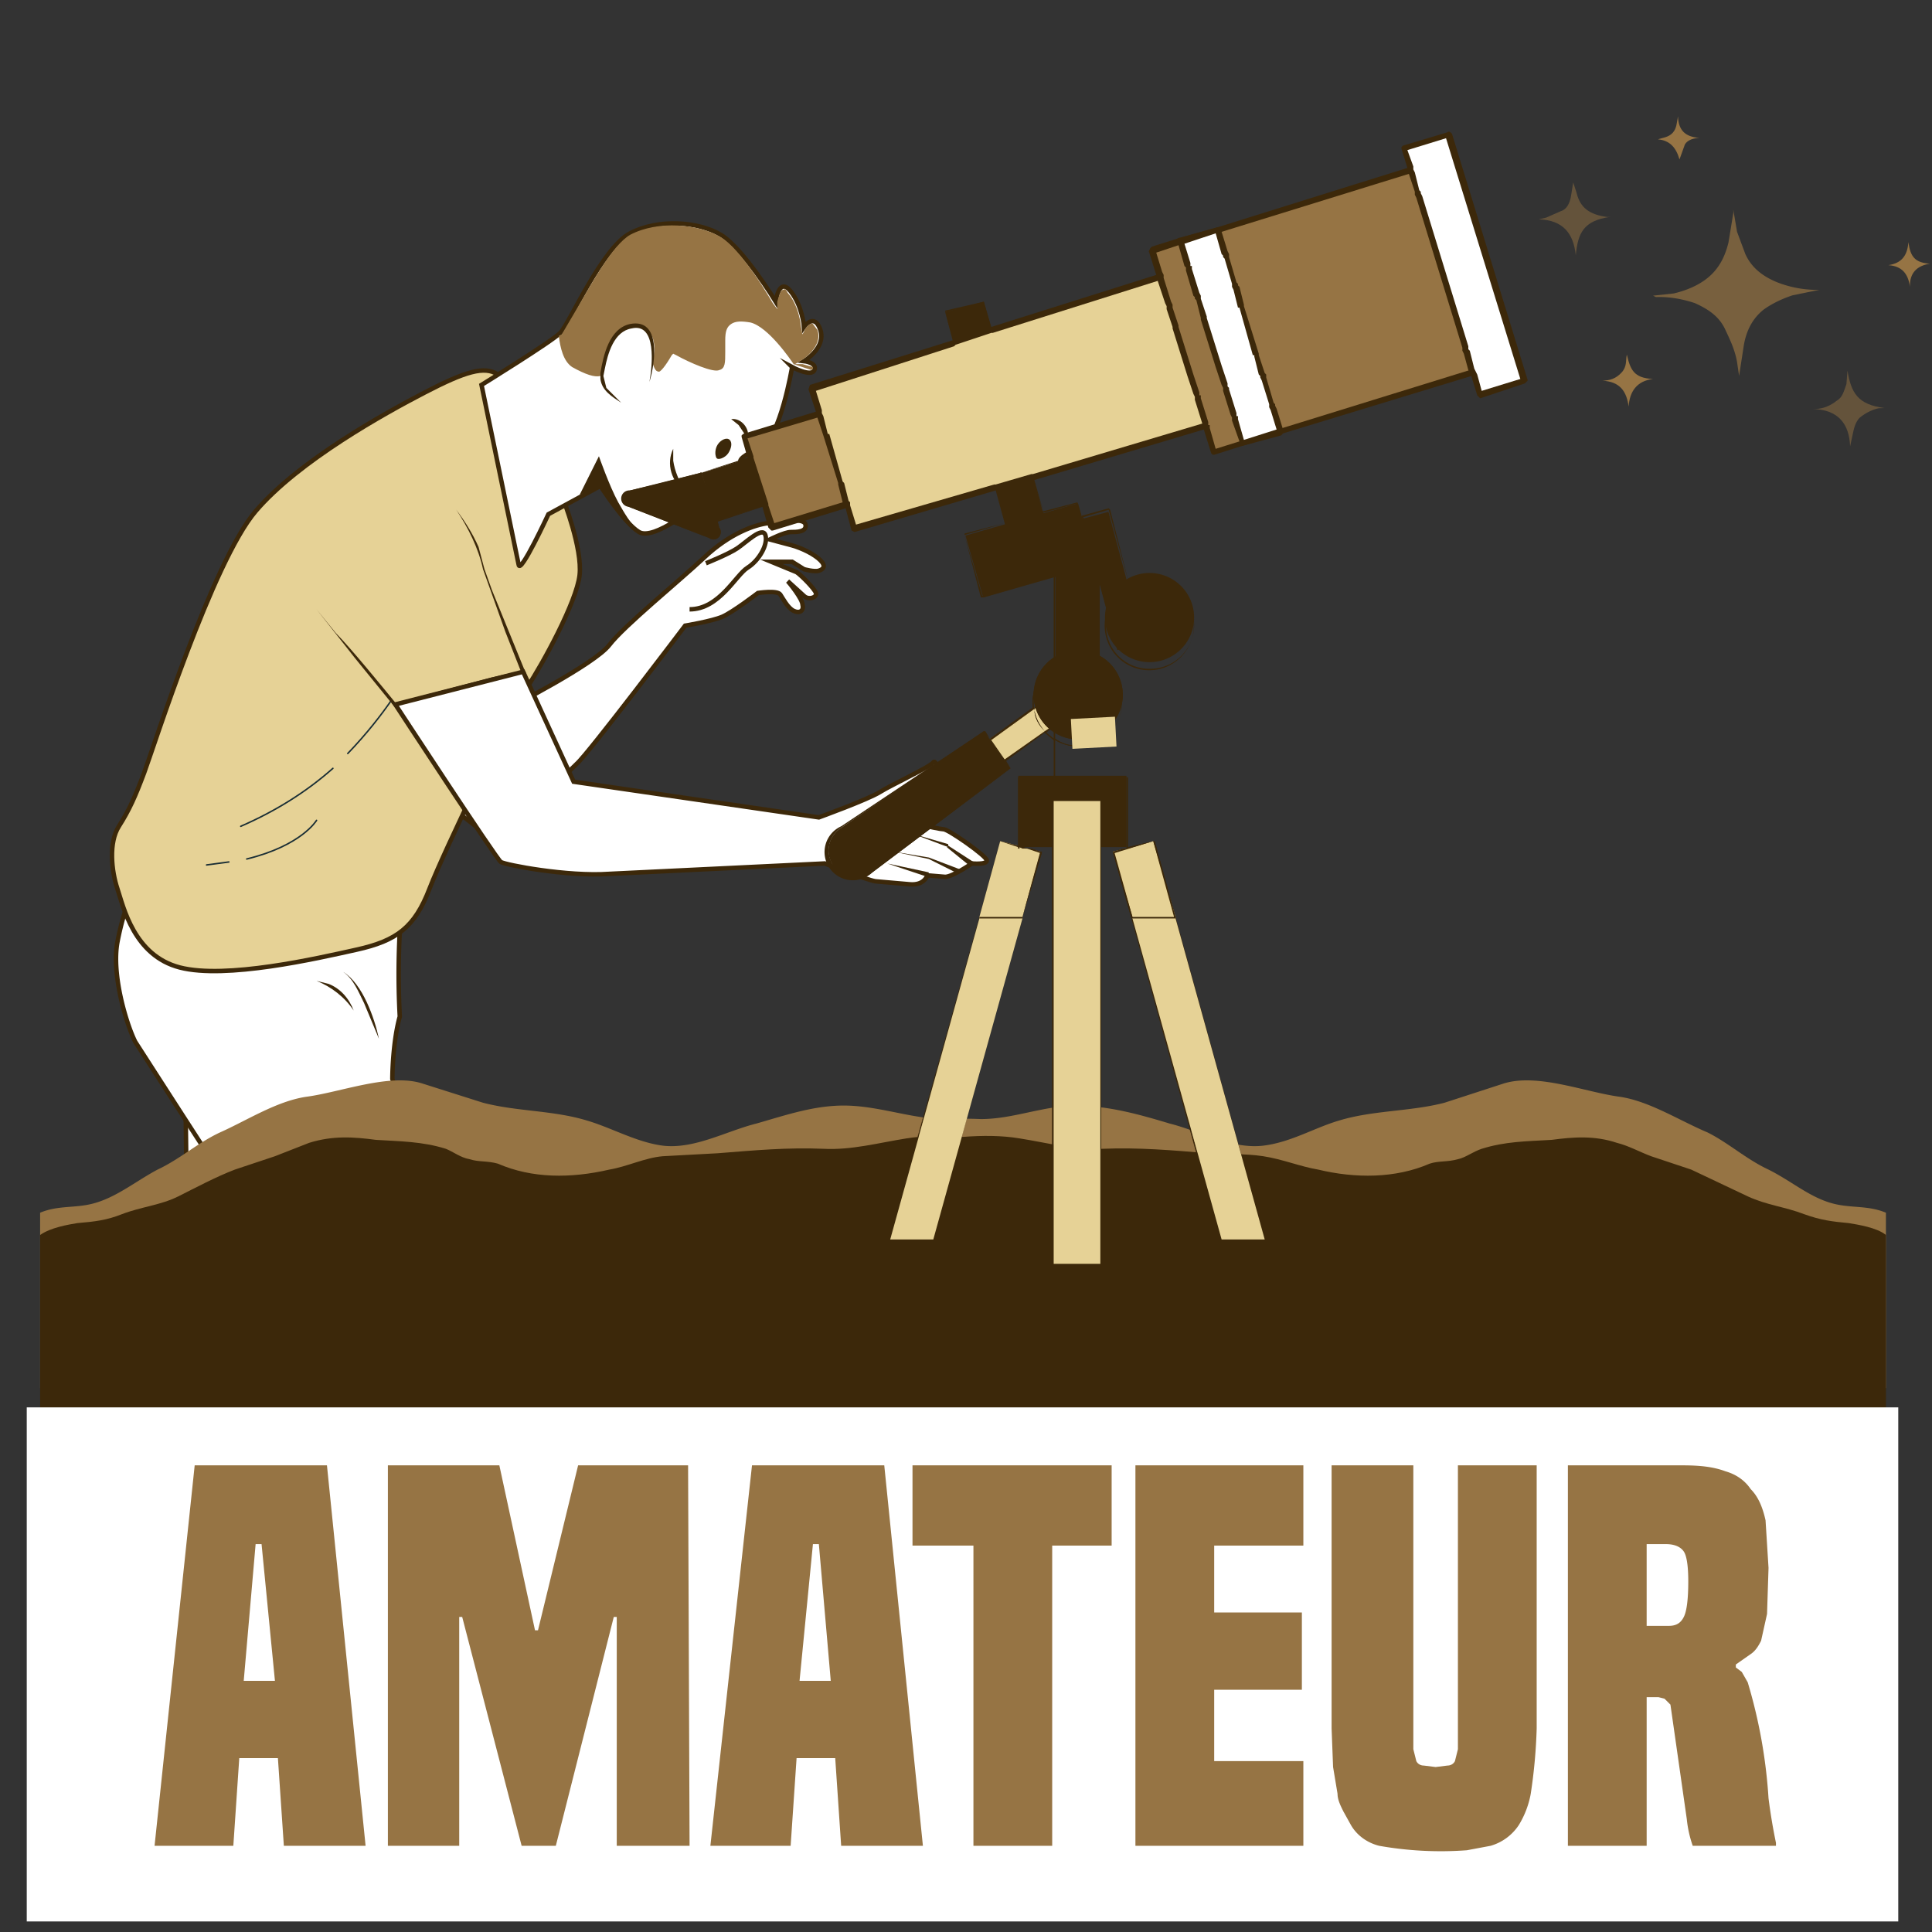 <svg xmlns="http://www.w3.org/2000/svg" xmlns:xlink="http://www.w3.org/1999/xlink" shape-rendering="geometricPrecision" viewBox="0 0 1300 1300" xmlns:v="https://vecta.io/nano"><rect x="0" y="0" width="1300" height="1300" fill="#333333" stroke="none"/><style><![CDATA[#B{animation:eLBl29mW6kq4_to__to 4500ms linear 1 normal forwards}#C{animation:eLBl29mW6kq4_tr__tr 4500ms linear 1 normal forwards}#D{animation:eLBl29mW6kq4_ts__ts 4500ms linear 1 normal forwards}#E{animation:eLBl29mW6kq18_to__to 4500ms linear 1 normal forwards}#F{animation:eLBl29mW6kq18_tr__tr 4500ms linear 1 normal forwards}#G{animation:eLBl29mW6kq154_to__to 4500ms linear 1 normal forwards}#H{animation:eLBl29mW6kq154_tr__tr 4500ms linear 1 normal forwards}@keyframes eLBl29mW6kq4_to__to{0%,77.778%,to{transform:translate(1167.87px,118.15px)}11.111%{transform:translate(1167.87px,118.15px);animation-timing-function:cubic-bezier(.445,.05,.55,.95)}44.444%{transform:translate(1125.813px,132.991px);animation-timing-function:cubic-bezier(.445,.05,.55,.95)}} @keyframes eLBl29mW6kq4_tr__tr{0%,77.778%,to{transform:rotate(-1.774deg)}11.111%{transform:rotate(-1.774deg);animation-timing-function:cubic-bezier(.445,.05,.55,.95)}44.444%{transform:rotate(2.096deg);animation-timing-function:cubic-bezier(.445,.05,.55,.95)}} @keyframes eLBl29mW6kq4_ts__ts{0%,77.778%,to{transform:scale(1,1)}11.111%{transform:scale(1,1);animation-timing-function:cubic-bezier(.445,.05,.55,.95)}44.444%{transform:scale(1.391,1.25);animation-timing-function:cubic-bezier(.445,.05,.55,.95)}} @keyframes eLBl29mW6kq12_ts__ts{0%,77.778%,to{transform:translate(1168.035px,124.79px) scale(1,1)}11.111%{transform:translate(1168.035px,124.79px) scale(1,1);animation-timing-function:cubic-bezier(.445,.05,.55,.95)}44.444%{transform:translate(1168.035px,124.79px) scale(1.162,1.306);animation-timing-function:cubic-bezier(.445,.05,.55,.95)}} @keyframes eLBl29mW6kq13_ts__ts{0%,77.778%,to{transform:translate(1241.385px,205.505px) scale(1,1)}11.111%{transform:translate(1241.385px,205.505px) scale(1,1);animation-timing-function:cubic-bezier(.445,.05,.55,.95)}44.444%{transform:translate(1241.385px,205.505px) scale(.894,1);animation-timing-function:cubic-bezier(.445,.05,.55,.95)}} @keyframes eLBl29mW6kq14_ts__ts{0%,77.778%,to{transform:translate(1061.25px,71.245px) scale(1,1)}11.111%{transform:translate(1061.25px,71.245px) scale(1,1);animation-timing-function:cubic-bezier(.445,.05,.55,.95)}44.444%{transform:translate(1061.25px,71.245px) scale(1.29,1.417);animation-timing-function:cubic-bezier(.445,.05,.55,.95)}} @keyframes eLBl29mW6kq15_ts__ts{0%,77.778%,to{transform:translate(1093.125px,181.4px) scale(1,1)}11.111%{transform:translate(1093.125px,181.4px) scale(1,1);animation-timing-function:cubic-bezier(.445,.05,.55,.95)}44.444%{transform:translate(1093.125px,181.4px) scale(.894,1);animation-timing-function:cubic-bezier(.445,.05,.55,.95)}} @keyframes eLBl29mW6kq16_ts__ts{0%,77.778%,to{transform:translate(1284.7px,109.92px) scale(1,1)}11.111%{transform:translate(1284.7px,109.92px) scale(1,1);animation-timing-function:cubic-bezier(.445,.05,.55,.95)}44.444%{transform:translate(1284.7px,109.92px) scale(.894,1);animation-timing-function:cubic-bezier(.445,.05,.55,.95)}} @keyframes eLBl29mW6kq17_ts__ts{0%,77.778%,to{transform:translate(1132.55px,19.515px) scale(1,1)}11.111%{transform:translate(1132.55px,19.515px) scale(1,1);animation-timing-function:cubic-bezier(.445,.05,.55,.95)}44.444%{transform:translate(1132.55px,19.515px) scale(.894,1);animation-timing-function:cubic-bezier(.445,.05,.55,.95)}} @keyframes eLBl29mW6kq18_to__to{0%,77.778%,to{transform:translate(369.688px,420.022px)}11.111%{transform:translate(369.688px,420.022px);animation-timing-function:cubic-bezier(.445,.05,.55,.95)}44.444%{transform:translate(366.138px,486.14px);animation-timing-function:cubic-bezier(.445,.05,.55,.95)}} @keyframes eLBl29mW6kq18_tr__tr{0%,77.778%,to{transform:rotate(0deg)}11.111%{transform:rotate(0deg);animation-timing-function:cubic-bezier(.445,.05,.55,.95)}44.444%{transform:rotate(-6.665deg);animation-timing-function:cubic-bezier(.445,.05,.55,.95)}} @keyframes eLBl29mW6kq121_to__to{0%{transform:translate(621.852px,1364.45px)}11.111%{transform:translate(621.852px,1364.45px);animation-timing-function:cubic-bezier(.445,.05,.55,.95)}60%{transform:translate(660.716px,1367.43px);animation-timing-function:cubic-bezier(.445,.05,.55,.95)}to{transform:translate(630.301px,1365.098px)}} @keyframes eLBl29mW6kq121_tr__tr{0%{transform:rotate(2.06deg)}11.111%{transform:rotate(2.06deg);animation-timing-function:cubic-bezier(.445,.05,.55,.95)}60%{transform:rotate(-3.454deg);animation-timing-function:cubic-bezier(.445,.05,.55,.95)}to{transform:rotate(.861deg)}} @keyframes eLBl29mW6kq154_to__to{0%,77.778%,to{transform:translate(723.571px,223.611px)}11.111%{transform:translate(723.571px,223.611px);animation-timing-function:cubic-bezier(.445,.05,.55,.95)}44.444%{transform:translate(673.23px,232.453px);animation-timing-function:cubic-bezier(.445,.05,.55,.95)}} @keyframes eLBl29mW6kq154_tr__tr{0%,77.778%,to{transform:rotate(0deg)}11.111%{transform:rotate(0deg);animation-timing-function:cubic-bezier(.445,.05,.55,.95)}44.444%{transform:rotate(-16.405deg);animation-timing-function:cubic-bezier(.445,.05,.55,.95)}}.B{fill:#3c280a}.C{fill:#fff}.D{fill:#e6d296}.E{fill:#967444}.F{stroke:#3c280a}.G{stroke-width:3}.H{stroke-miterlimit:10}]]></style><defs><path id="A" d="M739 374c-10-5-21-4-29 1h-1a30 30 0 0 0-14 29v1h1c0 6 3 11 7 15v1l6 5h1a30 30 0 0 0 29 1 30 30 0 0 0 0-53Zm0 52v1c-10 4-21 4-29-2h-1l-5-4v-1h-1a29 29 0 0 1 6-44h1a29 29 0 0 1 45 25c0 10-6 20-15 25Z" class="B"/></defs><g transform="translate(0 72)"><g id="B" transform="translate(1168 118)" class="E"><g id="C" transform="rotate(358)"><g id="D"><g transform="translate(-1168 -118)"><path d="m1168 181-1-9c-1-8-4-15-7-22-4-10-12-15-20-19-8-3-17-5-26-5l-2-1 14-1c10-2 20-6 27-13 6-6 9-13 11-20l4-20v-2l2 15 5 15c4 10 12 16 21 20a74 74 0 0 0 28 6l-18 3c-7 2-14 5-20 9-8 6-12 14-14 23l-4 21Z" opacity=".7"/><path d="M1241 180c2 15 6 23 24 26h-4c-5 1-9 3-13 6-3 3-4 7-5 11l-2 8c0-15-7-25-24-26h2c5 0 10-2 14-5 4-2 5-6 7-11l1-9ZM1085 71c-18 2-22 10-24 25-1-15-8-24-24-25l5-1 10-4c4-1 6-5 7-9l2-10 2 7c2 10 8 15 20 17Z" opacity=".5"/><path d="M1093 199c-1-10-5-17-17-18 5 0 9-1 13-5s3-8 4-12c2 10 4 16 17 17-11 1-16 8-17 18Zm192-74c-1-9-5-14-14-15 9-1 13-6 14-15 1 10 4 14 14 15-9 1-14 6-14 15ZM1133 5c0 9 4 14 14 15-4 0-8 1-10 4l-4 10c-2-8-6-13-14-14 3-1 7-1 10-4s3-7 4-11Z"/></g></g></g></g><g id="E" transform="translate(370 420)"><g id="F"><g transform="translate(-370 -420)"><g class="B"><path transform="rotate(166 205 154)" d="M0 0h26.3v83.4H0z"/><path d="M421 172h-1l-25 7 20 81 8-2 18-4v-1Zm-1 1 20 80-25 6-20-80Z"/></g><g class="C"><g stroke-miterlimit="13" class="F G"><path d="M343 404s57-29 67-42 47-43 64-59 34-22 43-23 24-4 25 1-6 5-10 5-14 5-14 5l15 4c7 2 15 6 19 10s2 6-1 7-10-1-10-1l-8-5h-14l17 7c3 2 12 11 13 14s-5 5-8 2l-11-10c1 1 10 12 10 16 1 4-2 6-6 4s-7-8-9-11-15-1-15-1-17 13-24 16-25 6-25 6-65 86-73 93l-38 37c-6 5-15 10-19 11s-16-11-23-15-14-13-16-14 31-69 31-69Z"/><path d="M475 307s15-6 21-10 17-15 19-9-4 17-12 22-19 28-39 28"/></g><path d="M193 762h-67l-1-80v-15l68 95z"/></g><path fill="none" d="M193 762h-67l-1-80v-15l68 95z" class="F G H"/><path d="M297 762H177a31134 31134 0 0 1-86-133c-6-12-16-45-12-67a190 190 0 0 1 11-37c2-5 19 30 44 33s136-18 136-18a537 537 0 0 0-1 72c-5 18-5 42-5 42l33 108Z" class="C"/><path fill="none" d="M297 762H177a31134 31134 0 0 1-86-133c-6-12-16-45-12-67a190 190 0 0 1 11-37c2-5 19 30 44 33s136-18 136-18a537 537 0 0 0-1 72c-5 18-5 42-5 42l33 108Z" class="F G H"/><path d="m255 627-10-24c-4-8-7-16-14-21 13 8 21 31 24 45Zm-17-19c-6-9-15-16-25-20l8 2c8 3 14 10 17 18Z" class="B"/><path d="M379 264s13 33 11 51-25 60-35 75-56 110-66 136-22 35-49 41-88 20-119 12-38-41-42-53-6-31 1-42 11-20 17-36 46-142 75-176 87-66 114-80 40-18 49-12 44 84 44 84Z" class="D"/><g fill="none"><path stroke="#1a2e35" stroke-linecap="round" stroke-linejoin="round" d="M224 445c-18 16-39 29-62 39m111-100s-13 24-39 51m-80 73-15 2m74-30s-10 17-47 26"/><g class="F G H"><path d="M379 264s13 33 11 51-25 60-35 75-56 110-66 136-22 35-49 41-88 20-119 12-38-41-42-53-6-31 1-42 11-20 17-36 46-142 75-176 87-66 114-80 40-18 49-12 44 84 44 84Z"/></g></g><g class="C"><path d="M533 175s-8 48-21 54-14 8-14 10-1 29-7 30-22-1-22-1-29 24-39 18-26-31-26-31l-35 19s-19 41-20 34l-25-121s47-29 53-35 28-57 47-67 46-8 61 1 37 45 37 45 2-17 10-7 9 24 9 24 7-10 11 2-11 21-11 21 9 1 7 6-15-2-15-2Z" class="F G H"/><path d="M503 223s0-11-11-13"/></g><path d="m503 223-6-9-5-4c7-1 13 7 11 13Zm-20 4c-2 3-2 7-1 9s6 0 8-3 3-7 1-9-6 0-8 3Z" class="B"/><path d="M540 173h-5l5-3s14-9 10-20l-3-4c-2-1-4 2-5 3l-2 4-1-5s-1-14-9-23c-1-2-2-3-3-2-2 0-3 5-4 8v5l-3-4s-21-37-36-45c-14-8-41-11-60-1-12 7-26 33-36 50l-10 17-2 1c1 8 3 17 9 21 9 5 15 7 19 6 2-1 3-3 4-6 2-9 10-20 18-24 3-2 6-2 8-1 9 3 6 19 5 22 1 3 2 6 4 6 1 1 5-4 9-11l1-1 2 1c9 5 25 12 29 10 4-1 4-5 4-12v-8c0-6 1-9 4-11s7-2 13-1c12 3 27 25 29 28l12 4 1-1v-1l-7-2Z" class="E"/><path d="M437 185s9-37-9-38-21 23-23 33 13 19 13 19" class="C"/><path d="M437 185c2-11 5-40-12-36-12 2-16 17-18 27l-1 5 2 8 10 10c-6-4-13-8-14-16v-4c2-12 6-30 20-33 21-4 17 26 13 39Z" class="B"/><path d="M461 258s-12-11-8-28" class="C"/><path d="M461 258c-9-5-13-18-8-28v8c1 7 4 14 8 20Zm-31 28c-6-6-10-13-14-20-6-11-13-31-13-31l-13 26 14-6s14 23 26 31Z" class="B"/><path d="M307 271s15 21 18 36 27 73 27 73l-86 22-53-64" class="D"/><path d="M307 271c6 8 11 16 15 25l4 15 5 14 22 54 1 2h-2l-85 23h-1l-1-1-26-32-26-33 13 16c10 10 32 37 41 48l-1-1 64-17 22-5-1 2-11-28-15-42c-3-14-10-28-18-40Z" class="B"/><path d="m352 380 34 74 165 24s33-12 41-17 34-17 36-20 8 13-5 19c-7 3-14 7-20 13s29 13 32 13 29 18 29 21-10 2-10 2-13 9-18 9l-12-1s-2 7-12 6l-23-2c-6-1-34-12-34-12l-145 7c-28 2-70-6-73-8s-71-106-71-106Z" class="C F G H"/><path d="m653 511-16-13h1l-24-9 24 7v1l17 11-2 3zm-8 5-20-10-24-5 24 4 21 8-1 3Zm-21 2-27-9 28 6-1 3z" class="B"/></g></g></g><path d="M1269 744c-12-5-23-3-35-6-16-4-28-15-44-23-15-7-27-18-41-25-19-8-39-21-59-24-23-3-55-16-78-9l-40 13c-23 6-48 5-71 12-17 5-33 15-52 17-21 2-42-10-62-15-20-6-41-12-63-12s-42 9-64 9a284 284 0 0 0-24 0c-21 0-42-8-64-9s-42 6-63 12c-20 5-41 17-62 15-18-2-35-12-52-17-23-7-47-6-70-12l-41-13c-22-7-55 6-78 9-20 3-40 16-58 24-15 7-27 18-42 25-15 8-28 19-44 23-12 3-23 1-35 6v118h1c34-4 69-4 103-9 37-7 77-7 115-7l146-3 155 3a3117 3117 0 0 1 136 0h67l154-3c49 0 98 2 146 3 38 0 78 0 115 7 34 5 69 5 104 9V744z" class="E"/><path d="M1244 751c-11-1-19-2-30-6-13-5-25-6-38-12l-38-18-27-9c-8-3-15-7-23-9-15-5-29-4-44-2-17 1-31 1-47 6-6 2-11 6-16 7-7 2-13 1-19 3-23 10-50 10-75 4-12-2-24-7-37-9s-25-1-37-2c-24-2-47-4-71-3-19 1-37-4-56-7-12-2-25-2-38-1-13-1-25-1-38 1-19 3-37 8-56 7-24-1-46 1-71 3l-37 2c-12 1-24 7-36 9-26 6-52 6-75-4-7-2-13-1-19-3-6-1-11-5-16-7-16-5-31-5-47-6-15-2-29-3-45 2l-23 9-27 9c-13 5-26 12-38 18s-25 7-38 12c-10 4-18 5-30 6-6 1-18 3-25 8v184h1242V759c-6-5-19-7-25-8z" class="B"/><path d="M18 875h1259.3v345.9H18z" class="C"/><path d="M1139 1170a78 78 0 0 1-4-18l-11-77-4-4-4-1h-8v100h-53V914h77c12 0 21 1 29 4 7 2 13 6 17 12 5 5 8 12 10 21l2 32-1 31-4 18c-2 4-4 7-7 9l-10 7v2l4 3 4 7a346 346 0 0 1 14 78 386 386 0 0 0 5 30v2h-56zm-16-148c5 0 8-2 10-6s3-12 3-24c0-10-1-17-3-20s-6-5-12-5h-13v55h15zM981 914h53v177a357 357 0 0 1-4 44 61 61 0 0 1-8 21 34 34 0 0 1-19 14l-16 3a238 238 0 0 1-59-3c-8-2-15-7-19-14l-5-9c-2-4-4-8-4-12l-3-18-1-26V914h55v191l2 8c1 2 3 3 5 3l8 1 8-1c2 0 4-1 5-3l2-8V914zm-217 256V914h113v54h-60v45h59v52h-59v48h60v57H764zm-109 0V968h-41v-54h134v54h-40v202h-53zm-89 0l-4-59h-26l-4 59h-54l28-256h89l26 256h-55zm-15-203h-4l-9 92h21l-8-92zm-136 203v-154h-2l-39 154h-23l-40-154h-2v154h-48V914h75l24 111h2l27-111h74l1 256h-49zm-224 0l-4-59h-26l-4 59h-53l27-256h89l26 256h-55zm-15-203h-4l-8 92h21l-9-92z" class="E"/><g id="G" transform="translate(724 224)"><g id="H"><g transform="translate(-724 -224)"><path transform="rotate(235 433 81)" d="M0 0h17.4v134.9H0z" class="D"/><g class="B"><path d="m680 445-3-5-1-1-9-13-1-1-3-5h-1l-96 64a19 19 0 1 0 21 31l93-70Zm-107 73a18 18 0 0 1-7-33l96-64 4 4v1l10 14 4 5-93 69c-4 3-9 5-14 4Z"/><path d="M561 511a18 18 0 0 0 26 4l93-70-18-25-96 65a18 18 0 0 0-5 26Z"/><path d="m729 402-4-4v-1h-1v-1l-6-8-8 6h-1v1l-13 9h-1l-29 21-58 41v1l10 14 58-41h1l26-19h1l5-4 1-1 18-13h1v-1Zm-19 13-1 1-6 4-27 19v1l-58 40-9-13 57-41h1l29-21 13-9v-1h1l8-6 5 7 1 1v1h1l3 5Z"/><path d="M696 401a30 30 0 1 1 59 0 30 30 0 0 1-59 0Z"/></g><use xlink:href="#A"/><g class="B"><path transform="rotate(180 370 198)" d="M0 0h29.7v94H0z"/><path d="M739 302h-30v95h30v-95Zm0 94h-29v-93h29Z"/><path transform="rotate(253 344 -39)" d="M0 0h33.9v446.7H0z"/><path d="m909 147-10-32-62 18-1 1h-1l-2 1-21 6-2 1h-2l-15 5-2 1h-2l-112 35h-1l-24 8h-1l-94 29h-2l-1 1-47 14-2 1h-2l-31 10h-1l1 1 9 32h2l30-10h2l2-1 47-14 1-1h3l92-29h1l24-8h1l113-35h3l1-1 15-5h3l1-1 22-6 1-1h2l62-19v-1Zm-62 19h-2v1h-2l-21 7h-2l-2 1-15 4-2 1-2 1-113 34v1h-1l-24 7h-1l-93 29h-1l-1 1h-1l-47 14-2 1-2 1-30 9h-1l-5-14-5-18 31-9 2-1h2l47-15h2l2-1 93-29h1l24-7h1l112-35 2-1h2l15-5h2l1-1h1l22-7h2l1-1 61-19 10 32Z"/></g><path transform="rotate(253 364 -50)" d="M0 0h63.7v446.7H0z" class="E"/><g class="B"><path d="M928 90h-1l-94 29-2 1h-2l-21 7h-2v1h-2l-15 5h-2l-1 1h-1l-112 35h-1l-25 7-94 29-2 1h-2l-49 15v1l5 14 9 32 1 1 4 14 49-15h2v-1h2l92-29h1l25-7v-1l114-34 1-1h1l2-1 15-4 1-1h3l21-7h2v-1h2l94-29h1v-1ZM805 194l-1 1-114 35h-1l-24 8h-1l-92 28-2 1h-2l-48 15-5-13v-1l-10-32-4-14 48-15h2l1-1h1l94-29h1l24-8h1l112-34 2-1h2l15-5 2-1h2l21-7h2v-1h2l94-29 19 60-94 29-2 1h-2l-22 7h-2v1h-1l-16 5h-2Z"/><path d="m948 151-19-61a2 2 0 0 0-2-1l-95 29h-2l-1 1-22 6-1 1h-1l-2 1-15 4-1 1h-3l-112 35h-1l-24 8h-1l-93 29h-3l-1 1-49 15-1 1v1l4 14v1l10 32 4 14 2 2h1l49-15 1-1h1l1-1 93-28h1l24-8h1l113-35h2v-1h2l15-5h2l2-1 21-6 2-1h1l1-1 95-29 1-1v-1Zm-99 28-2 1-21 6-2 1h-2l-15 5-2 1h-2l-113 35h-1l-25 8-93 29h-2l-2 1-46 14-4-12v-1l-10-31v-1l-4-12 47-14 1-1h3l93-29h1v-1l25-7 113-35h2l1-1 15-5h3l1-1 22-6 1-1h1l2-1 92-28 18 57-93 29h-1Z"/><path d="m678 284 25-7-41-146-26 7 42 146z"/><path d="M702 273v-1l-6-21v-2l-1-1v-1l-4-15-1-2v-2l-4-12v-1l-9-31v-1l-4-12v-2l-1-2-4-15-1-1v-3l-5-17-26 6v1l5 19 1 1v3l4 14 1 1v3l4 12 9 32v1l4 12v2h1v2l4 14v2h1v2l6 22 1 4h1l25-6h1v-1Zm-24 10-1-3v-1l-6-21-1-2v-2l-4-14-1-2-1-2-3-12v-1l-9-32h-1l-3-12v-2h-1v-2l-4-15-1-1v-3l-6-18 25-6 5 17 1 1v3l4 14 1 2 1 2 3 12v1l9 32h1l3 12v2l1 1v1l4 15 1 1v3l7 21v1l1 4Z"/></g><path d="m546 189 29 95 429-126-33-105-425 136z" class="D"/><g class="B"><path d="M1004 158 972 53v-1h-1v1h-2l-13 4-2 1-2 1-125 40h-2l-1 1h-1l-22 7-1 1h-2l-15 5-2 1h-2l-112 36-25 8-96 31 4 15 1 2v2l4 12v1l10 32 4 12v2h1v2l5 15 95-27v-1l25-7h1l114-34h2l2-1 15-4 1-1h3l21-7h3l1-1 126-37h2v-1h2l14-4 1-1h1Zm-16 4-2 1h-2l-126 37-2 1-2 1-22 6h-1l-1 1h-1l-16 5h-2l-1 1-115 33-25 8h-1l-94 28-4-15-1-2v-2l-4-12v-1l-10-31v-1l-4-12v-2h-1v-2l-5-14 96-31 25-8 112-36 2-1h2l15-5 1-1h3l21-7 2-1h2l125-41h2l2-1 14-4 1-1 32 105h-1Z"/><path d="M1006 157 973 52l-1-1h-3l-14 5h-1l-1 1h-1L826 97l-1 1h-1l-2 1-21 6-2 1-2 1-15 4-1 1h-1l-2 1-111 35-1 1-24 7-1 1-96 30-1 3 5 15v2l1 2 4 12 10 32v1l3 12 1 1v1l1 2 4 15 2 1 95-28h1l24-7h1l114-34h2v-1h2l15-5h3l1-1 22-6 1-1h3l126-37 1-1h3l13-4 2-1h1a2 2 0 0 0 1-3Zm-20 4h-1l-1 1-127 37h-2v1h-1l-22 6-2 1h-2l-15 5h-2v1h-2l-114 34h-1l-24 7h-1l-93 27-4-13v-2l-1-1-3-12-1-1-9-32h-1l-3-12-1-2v-2l-4-13 93-30 1-1 24-8h1l111-35 2-1h1l1-1 15-5h3l1-1 22-7h2l1-1 126-40 1-1h3l13-5 31 102-13 4h-2Z"/></g><path transform="rotate(253 494 -186)" d="M0 0h142.3v200.2H0z" class="E"/><g class="B"><path d="m1009 173-4-13-1-2-32-105-1-2-4-14-16 5h-2l-2 1-126 39h-2l-25 8-2 1-17 5 5 16v2h1v2l5 16v2h1v2l4 12v1l10 31v1l4 12v2l1 2 5 16v2l1 2 5 15v1l17-6h2l25-8 2-1 126-38 2-1h2l16-5v-1Zm-147 45h-1l-25 8-2 1-17 5-4-16-1-1v-1l-1-2-5-16v-2l-1-1-3-12v-1h-1l-9-32h-1l-3-12-1-2v-2l-5-16-1-2v-2l-5-16 16-5h3l24-8h1l2-1 125-38 2-1h1l1-1 15-4 4 13 1 2 32 105 1 2 4 13-15 5h-2v1h-2l-126 39Z"/><path d="m1010 173-4-16-33-105-4-15-3-2-15 5-2 1h-2L819 81l-25 7-19 6-1 1-1 2 5 16 1 1v3l5 15 1 2v2l4 12v1l10 32 4 12 1 2v2l5 16 1 2v2l5 16 1 1h1l19-6 26-8 128-39h2l2-1 15-5c1 0 2-1 1-2Zm-20 4h-1l-126 39-2 1h-2l-22 7h-2v1h-1l-16 5-4-14v-2h-1v-2l-5-16v-2h-1v-2l-4-12-10-32v-1l-4-12v-2l-1-2-5-16v-2l-1-2-4-13 15-5 2-1h2l21-7h2v-1h2l126-39h2l2-1 13-4 4 11v2l1 1v1l31 102 1 1v2l4 12-14 4-1 1Z"/></g><path transform="rotate(253 502 -196)" d="M0 0h142.3v26.5H0z" class="C"/><g class="B"><path d="m862 218-1-1-4-14v-1l-1-1v-2l-5-16-1-2v-2l-4-12v-1l-10-31v-1l-4-12v-2h-1v-2l-5-16-1-2v-2l-4-14-1-1v-1h-1l-25 8v1l1 1 4 14v2l1 2 5 16v2h1v2l4 12v1l10 31v1l4 12v2l1 2 5 16v2h1v2l4 14 1 1v1l26-8v-1Zm-31-9v-1l-1-1-5-16v-3l-1-1-3-12-1-1-9-32h-1l-3-12-1-2v-2l-5-16-1-2v-1l-1-1-4-14v-1l24-8 1 2 4 13v2h1v2l5 16 1 2v2l4 12v1l10 32 4 12v2h1v2l5 17 1 1v2l4 14 1 1-25 8v-2l-4-13-1-2Z"/><path d="M863 218v-2l-4-13-1-2v-1l-1-1-5-17v-2l-1-1-4-12v-1l-10-32v-1l-3-12-1-1v-1l-1-1-5-17v-2l-1-2-4-13v-2h-1l-1-1h-1l-25 7a2 2 0 0 0-2 3l1 2 4 14 1 1v2l5 17 1 1v1l1 1 3 12v1l10 32 4 12 1 2v2l5 16 1 2v2l5 14v2a2 2 0 0 0 2 1l26-7 1-1a2 2 0 0 0 0-2Zm-30-9v-1h-1v-2l-5-16v-1l-1-1v-2l-4-12-10-32v-1l-4-12v-2l-1-2-5-16v-2h-1v-2l-4-13 21-7 4 14 1 1v1l1 1 5 17v2l1 2 3 12h1l9 32h1v1l3 12 1 1v1l1 2 5 16v2l1 2 4 13-22 7-4-14Z"/></g><path transform="rotate(253 569 -271)" d="M0 0h173.7v31.4H0z" class="C"/><g class="B"><path d="M1026 184 975 18l-30 9-1 1 4 13 1 2 1 2 3 12 1 1v2l31 101 1 2v1l1 1 3 12 1 2v2l4 13h1l30-9v-1Zm-30 9-4-12v-2h-1v-2l-4-12v-2h-1v-2L955 60v-1l-1-1v-2l-4-11v-2l-1-1v-1l-4-13 29-9 51 165Z"/><path d="M1028 184 977 18c-1-1-2-2-3-1l-30 9-1 1v1l4 13v3l1 1 4 12v2l1 2 31 101v2l1 2 3 11 1 2v1l1 1 4 13 2 2 30-10 1-1 1-1Zm-35-6-1-2-3-12-1-1v-2L957 60l-1-2v-1l-1-1-3-12-1-2v-2l-4-11 26-8 50 162-26 8-3-11Zm-521 68 12 37a5 5 0 0 1-7 7l-54-21a5 5 0 0 1 1-11Z"/><path d="m484 283-1-4v-1l-11-32-31 8-17 4a6 6 0 0 0-1 11l54 21 2 1a6 6 0 0 0 5-8Zm-7 7-54-22a5 5 0 0 1 1-9l48-12 5 16 5 16 2 4a5 5 0 0 1-7 7Z"/><path transform="rotate(164 347 206)" d="M0 0h78.8v43.4H0z"/><path d="M736 304v-1l-1-1-10-36-23 6h-1l-24 7-1 1-27 7v1c-1 0-1 0 0 0l11 42h1l48-14h1l27-8Zm-26 11h-1l-48 14-12-41 27-8h1l25-7 22-6 11 35v1l1 5Zm34 34a30 30 0 1 1 59 0 30 30 0 0 1-59 0Z"/><path d="M774 319a30 30 0 0 0-29 19v1a30 30 0 1 0 29-20zm0 59a29 29 0 0 1-28-39 30 30 0 0 1 14-16l1-1c4-2 8-3 13-3a29 29 0 0 1 0 59z"/><path transform="rotate(165 361 231)" d="M0 0h18.3v91.4H0z"/><path d="M761 322h-1l-13-51-1-1-18 5v1l7 26 1 1v1l1 4 2 6v3l6 22 1 1 6 24 18-5Zm-8 41-7-24v-2l-7-23v-2l-3-9v-1l-7-26 17-5 14 51v1l10 36Zm-57 38a30 30 0 1 1 59 0 30 30 0 0 1-59 0Z"/></g><use xlink:href="#A"/></g></g></g><g class="B"><path d="m659 545 14-51 27 7-12 44h-29z"/><path d="M701 501h-1l-6-2h-4 1l9 3-12 43v1l-61 216h1l60-217 13-43v-1Zm0 0h-1l-6-2h-3l-5-2h-1l-12-3-14 51-61 217h1l60-216v-1l14-51 12 4h3l2 1h1l9 3-12 43v1l-61 216h1l60-217 13-43v-1Z"/></g><path d="m700 501-12 44v1l-60 216h-29l60-216v-1l14-51 12 3h1v1l4 1h2l8 2z" class="D"/><g class="B"><path d="m762 545-13-44 27-7 15 51h-29z"/><path d="M762 546v-1 1l-1-1 60 217h1Zm29-1-14-51h-1l-17 4-1 1h-2l-7 2v1l12 43 60 217h1l-60-216v-1l-12-43 26-8 14 51v1l61 216Z"/></g><path d="m791 546 60 216h-29l-60-216v-1l-13-44 8-2h2l17-5 15 51v1z" class="D"/><g class="B"><path d="M688 499h21Zm70-48h-73v48h74v-48h-1Zm0 48h-72v-48h72Z"/><path d="M758 498h-72.8v-48H758z"/><path d="M740 467h-32v77h33v-77h-1Zm0 76h-31v-75h31Z"/><path d="M740 544h-31.4v-76.1H740z"/><path d="M740 467h-32v311l1 1h31l1-1V467h-1Zm0 311h-31V468h31Z"/></g><path d="M751.269 430.327l-29.659 1.554-1.052-20.072 29.659-1.554z" class="D"/><path d="M739 397h-30v55h30v-55Zm0 55h-29v-54h29Zm1 15h-32v311l1 1V468h31v311l1-1V467h-1Zm-39 34h-1l-6-2h-3l-5-2h-1l-12-3-14 51v1h29v-1l13-43v-1Zm-16-3h1l2 1h3l9 3-12 43h-29l14-51Z" class="B"/><path d="M709 467h31.4v311.4H709z" class="D"/><path d="m791 545-14-51h-1l-17 4-1 1h-2l-7 2v1l12 43 1 1h29v-1Zm-15-51 14 51h-28l-12-43Z" class="B"/></g></svg>